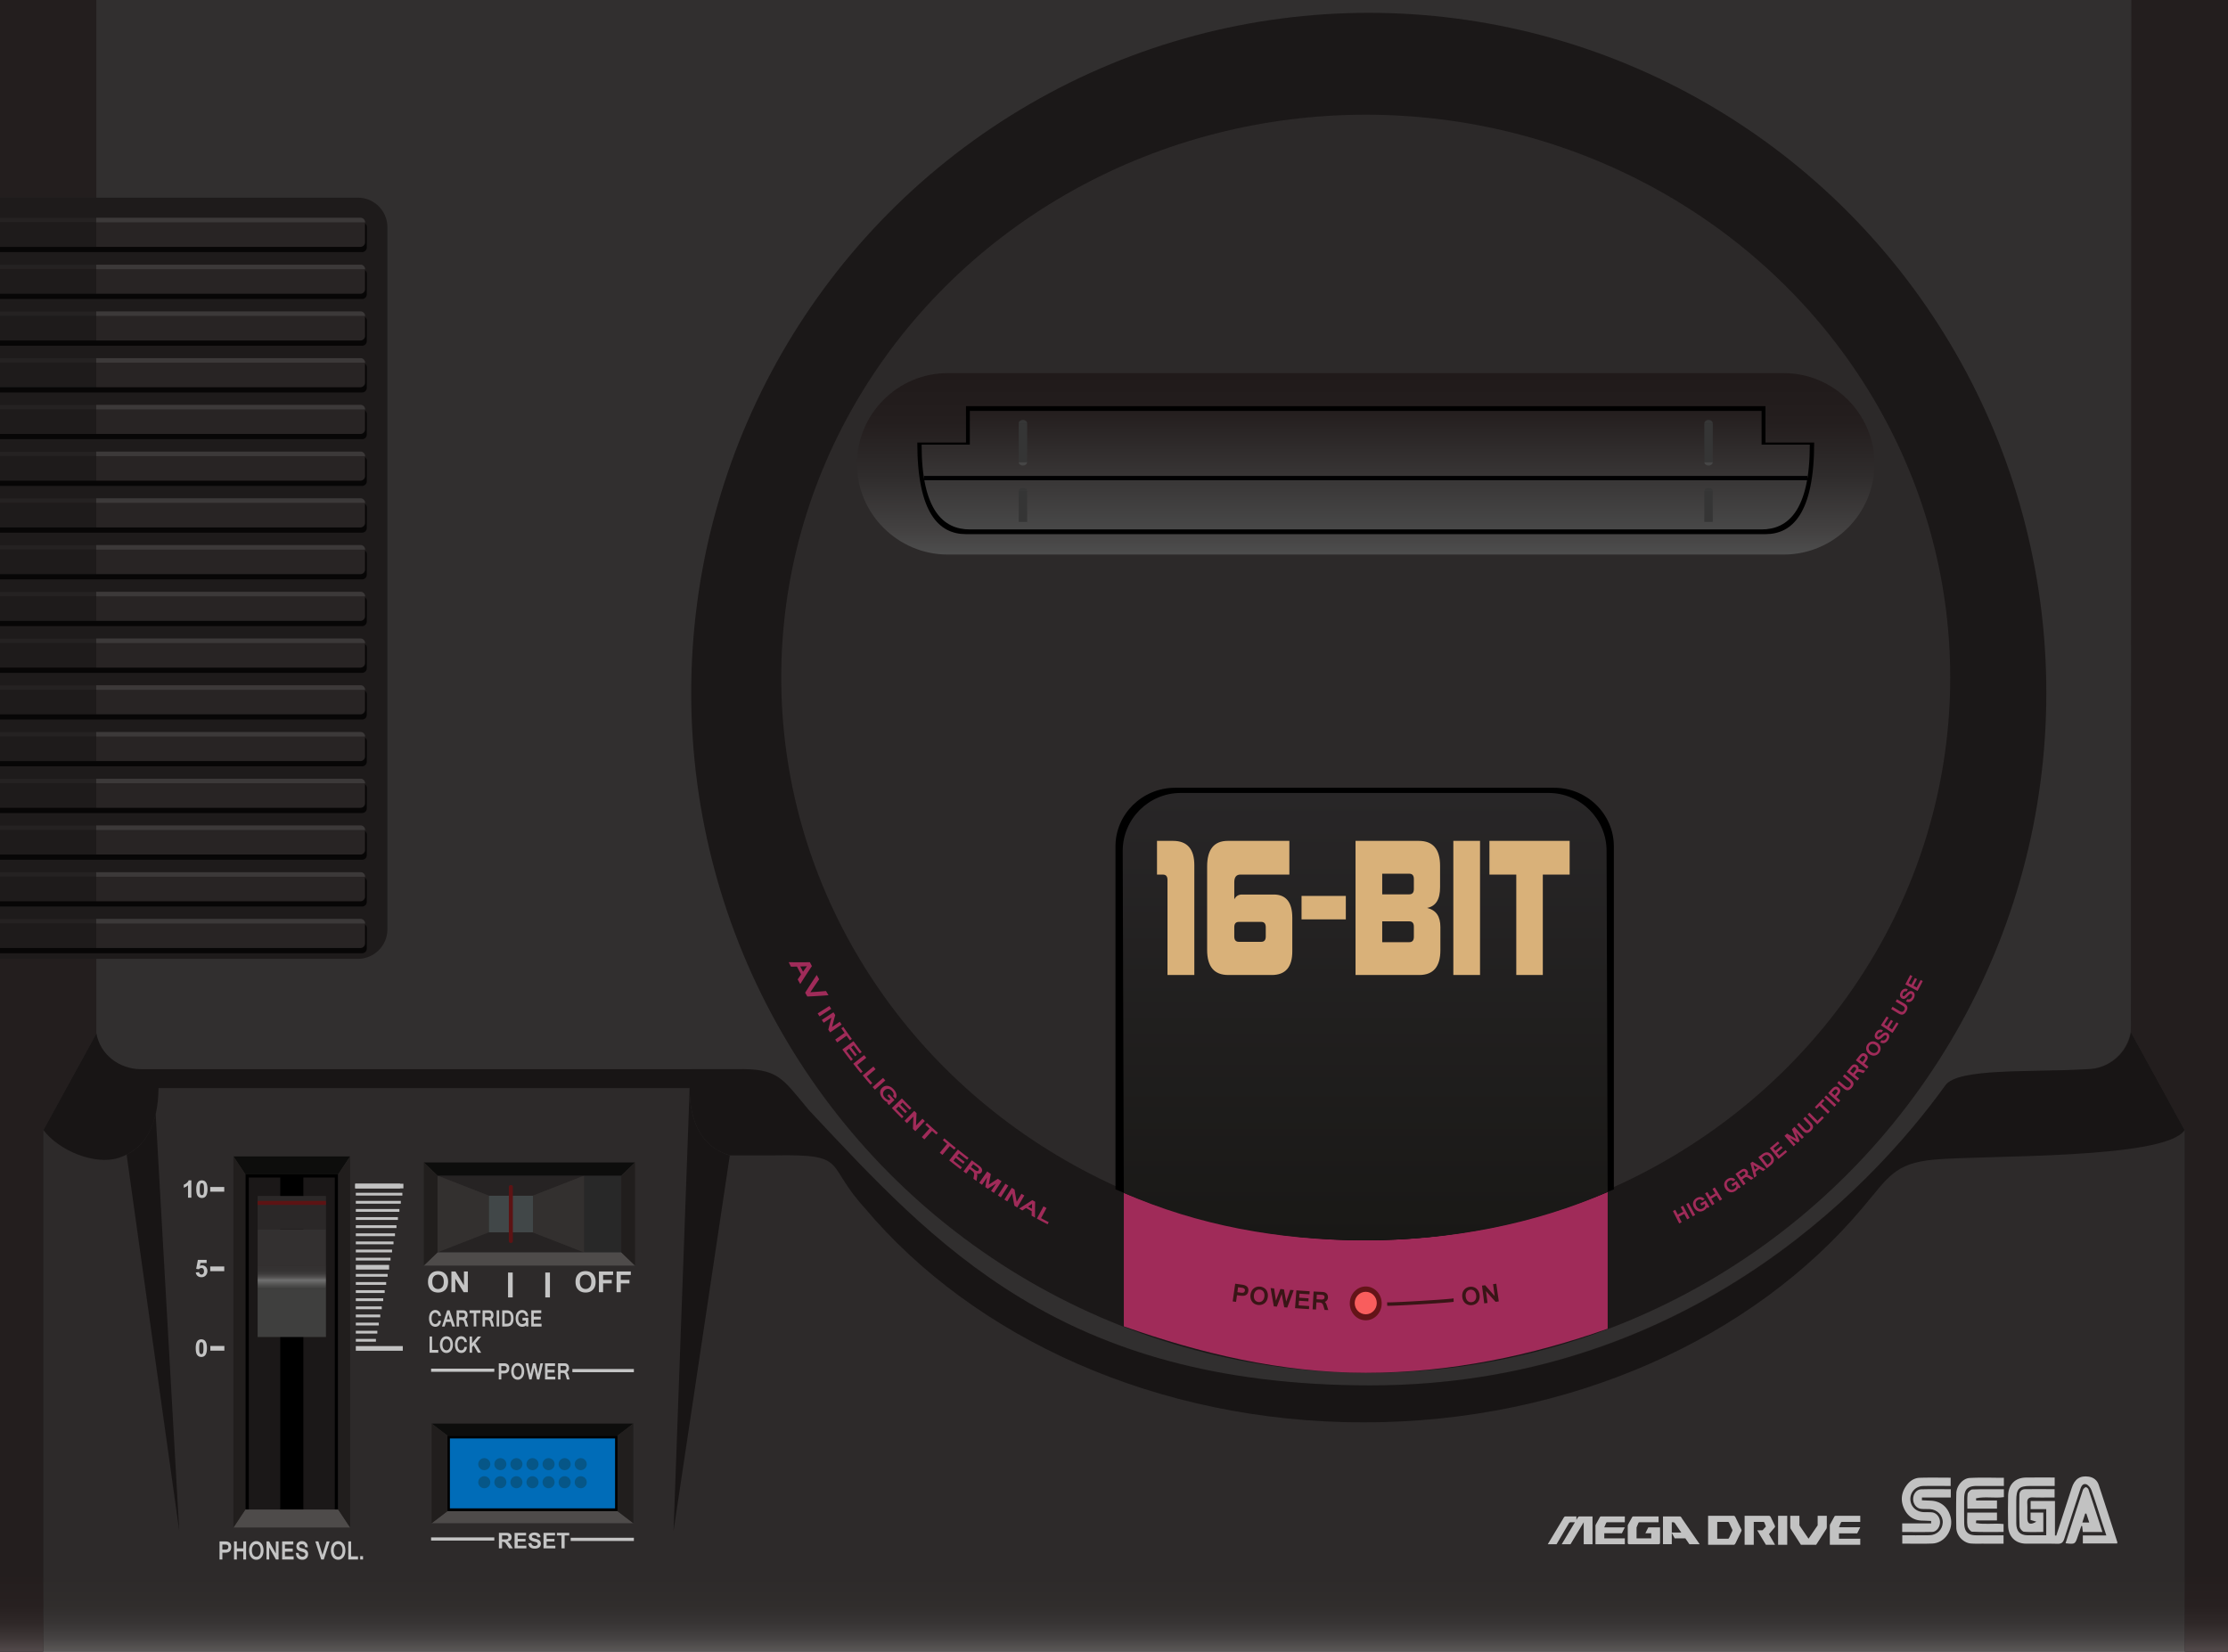 <?xml version="1.0" encoding="UTF-8"?>
<svg viewBox="0 0 462 342.56" xmlns="http://www.w3.org/2000/svg">
<path d="M148.089 342.56H462V0H0v342.56z" fill="#2d2a2a"/>
<path d="M20 0v214.329L9 234.371V342.56H0V0zM442 0l-.135 214.071 11.135 20.3V342.56h9V0z" fill="#231e1e"/>
<path d="M432.603 221.763c-11.592.698-26.661-.33-29.228 3.357-15.985 22.208-55.171 62.226-119.587 62.226s-90.619-29.405-116.635-57.083c-5.652-6.747-6.359-8.699-15.151-8.504l-.004-.013H27.133c-3.923 0-7.133-3.21-7.133-7.133V0h421.865v212.496c0 5.087-4.17 9.25-9.266 9.25" fill="#312f2f"/>
<ellipse cx="283.83" cy="143.69" rx="140.5" ry="141.03" fill="#1b1818"/>
<ellipse cx="283.2" cy="140.51" rx="121.2" ry="116.72" fill="#2c2929"/>
<linearGradient id="a" x1="-119" x2="-118" y1="664" y2="664" gradientTransform="scale(37.625 -37.625) rotate(90 277.79 393.73)" gradientUnits="userSpaceOnUse">
<stop stop-color="#4e4e4e" offset="0"/>
<stop stop-color="#434141" offset=".141"/>
<stop stop-color="#2f2c2c" offset=".442"/>
<stop stop-color="#241e1e" offset=".733"/>
<stop stop-color="#201a1a" offset="1"/>
</linearGradient>
<path d="m369.89 115.01h-173.38c-10.347 0-18.813-8.466-18.813-18.813s8.466-18.813 18.813-18.813h173.38c10.347 0 18.813 8.465 18.813 18.813-1e-3 10.348-8.467 18.813-18.813 18.813z" fill="url(#a)"/>
<path d="m282.87 110.78h83.221c5.577 0 10.099-4.32 10.099-18.99h-10.099v-7.56h0.334-166.45 0.333v7.56h-10.098c0 14.67 4.521 18.99 10.098 18.99h83.221"/>
<linearGradient id="b" x1="-119" x2="-118" y1="664" y2="664" gradientTransform="matrix(0 -24.583 -24.583 0 16606 -2815.6)" gradientUnits="userSpaceOnUse">
<stop stop-color="#484848" offset="0"/>
<stop stop-color="#241e1e" offset="1"/>
</linearGradient>
<path d="m282.87 109.8h82.415c5.523 0 10-4 10-17.583h-10v-7h0.33-164.84 0.33v7h-10c0 13.583 4.478 17.583 10 17.583h82.415" fill="url(#b)"/>
<path d="m191.61 98.702h183.18v0.892h-183.18z" fill="#010102"/>
<path d="M212.989 87.804h-1.75c0-.393.394-.715.875-.715s.875.322.875.715z" fill="#363636"/>
<path d="M212.989 95.833h-1.75c0 .393.394.714.875.714s.875-.32.875-.714z" fill="#464646"/>
<path d="m211.24 87.804h1.75v8.029h-1.75z" fill="#353535"/>
<path d="M212.989 101.769h-1.75c0-.316.394-.575.875-.575s.875.259.875.575z" fill="#363636"/>
<path d="M212.989 108.236h-1.75c0 .316.394.576.875.576s.875-.26.875-.576z" fill="#464646"/>
<path d="m211.24 101.77h1.75v6.467h-1.75z" fill="#353535"/>
<path d="M353.414 87.804h1.75c0-.393-.394-.715-.875-.715-.48 0-.875.322-.875.715z" fill="#363636"/>
<path d="M353.414 95.833h1.75c0 .393-.394.714-.875.714-.48.001-.875-.32-.875-.714z" fill="#464646"/>
<path d="m353.41 87.804h1.75v8.029h-1.75z" fill="#353535"/>
<path d="M353.414 101.769h1.75c0-.316-.394-.575-.875-.575-.48 0-.875.259-.875.575z" fill="#363636"/>
<path d="M353.414 108.236h1.75c0 .316-.394.576-.875.576-.48 0-.875-.26-.875-.576z" fill="#464646"/>
<path d="m353.41 101.77h1.75v6.467h-1.75z" fill="#353535"/>
<path d="M233.035 276.528v-29.736c15.287 6.704 32.275 10.438 50.169 10.438 17.892 0 34.878-3.734 50.165-10.437l-.001-.002v29.551l.001-.771c-15.67 5.537-32.561 9.141-50.167 9.141s-34.496-4.095-50.167-9.632" fill="#a02b59"/>
<ellipse cx="283.2" cy="270.32" rx="3.311" ry="3.511" fill="#631418"/>
<path d="m285.49 270.25c0 1.288-1.024 2.332-2.288 2.332-1.265 0-2.289-1.044-2.289-2.332 0-1.289 1.024-2.333 2.289-2.333 1.264 0 2.288 1.044 2.288 2.333z" fill="#f95d5d"/>
<path d="M256.133 266.237c.565.081.848.12 1.413.196.127.017.25.04.369.07.119.029.229.069.333.117.104.048.197.106.28.172a.896.896 0 0 1 .32.55c.023.118.024.251.005.399-.049.391-.206.669-.472.834-.265.165-.637.217-1.112.152l-.768-.104-.191 1.381-.7-.099.523-3.668zm.457 1.758l.777.106c.128.017.237.02.331.008a.567.567 0 0 0 .232-.073l.146-.15.069-.225a.482.482 0 0 0-.025-.261l-.137-.173-.22-.103a2.198 2.198 0 0 0-.273-.054l-.758-.104-.142 1.029zM261.32 266.844c.257.03.49.102.698.216.207.115.382.263.521.446s.242.396.307.64c.064.243.081.507.051.792-.029.281-.1.534-.213.758a1.687 1.687 0 0 1-1.053.889 1.881 1.881 0 0 1-.747.058c-.268-.031-.508-.105-.718-.224s-.387-.271-.526-.456a1.75 1.75 0 0 1-.298-.646 2.179 2.179 0 0 1-.036-.791c.035-.286.112-.54.23-.763s.266-.406.445-.553c.178-.146.383-.251.61-.315.229-.062.472-.08.729-.051zm-.369 3.187c.161.019.311.006.452-.038s.267-.116.375-.216c.108-.101.199-.228.27-.381s.117-.332.139-.533c.022-.204.016-.39-.021-.554a1.204 1.204 0 0 0-.181-.428.968.968 0 0 0-.313-.288 1.072 1.072 0 0 0-.417-.134 1.07 1.07 0 0 0-.443.037.96.96 0 0 0-.374.211c-.11.098-.202.225-.274.376-.073.151-.122.328-.146.529s-.019.387.017.552c.035.164.094.31.177.432a1.027 1.027 0 0 0 .739.435zM268.266 267.572a307.93 307.93 0 0 1-1.338 3.61l-.627-.053a293.812 293.812 0 0 1-.524-2.772 290.62 290.62 0 0 1-1.007 2.634l-.628-.061a334.486 334.486 0 0 1-.667-3.792l.727.074c.146 1.016.222 1.525.375 2.542.373-.966.559-1.449.926-2.417l.734.067c.187 1.016.282 1.525.476 2.541.334-.971.499-1.457.827-2.43l.726.057zM271.431 271.505a155.73 155.73 0 0 1-2.89-.195l.277-3.696c1.102.083 1.652.12 2.754.187l-.038.637c-.828-.051-1.242-.078-2.07-.137l-.06.835c.778.056 1.167.081 1.946.129l-.039.631c-.781-.048-1.172-.074-1.952-.13l-.068.961c.871.062 1.307.091 2.178.143l-.038.635zM275.438 271.706l-.761-.031c-.127-.409-.19-.614-.315-1.023l-.096-.197-.143-.158-.185-.109-.219-.047-.752-.038-.078 1.487c-.282-.016-.424-.022-.706-.039l.208-3.7c.666.037.998.055 1.664.086.1.004.194.011.283.019l.257.043.234.086.211.147.151.181.106.209.06.227.013.23a.995.995 0 0 1-.188.575 1.07 1.07 0 0 1-.474.353c.154.128.277.323.367.588.147.445.219.666.363 1.111zm-2.435-2.242c.371.02.557.028.929.047.125.006.233.003.324-.011l.223-.074.132-.148a.62.62 0 0 0 .05-.229c.007-.163-.04-.287-.14-.368-.1-.082-.257-.128-.471-.139-.398-.019-.598-.028-.996-.05l-.051.972zM304.8 266.877c.258-.029.501-.011.729.054.228.064.431.17.609.317.177.147.324.332.442.555a2.2 2.2 0 0 1 .228.76c.035.281.023.544-.036.787s-.16.458-.301.646a1.68 1.68 0 0 1-.525.457c-.211.119-.45.194-.716.224-.268.03-.519.012-.749-.056a1.7 1.7 0 0 1-.615-.326c-.178-.149-.323-.338-.436-.563s-.184-.479-.213-.762a2.188 2.188 0 0 1 .053-.796c.064-.243.167-.455.309-.638s.316-.331.524-.444a1.87 1.87 0 0 1 .697-.215zm.358 3.188a1.1 1.1 0 0 0 .432-.139.973.973 0 0 0 .316-.296c.084-.122.143-.266.178-.431a1.73 1.73 0 0 0 .015-.552 1.657 1.657 0 0 0-.145-.534 1.179 1.179 0 0 0-.272-.376c-.108-.098-.231-.168-.369-.21s-.282-.054-.436-.037a1.09 1.09 0 0 0-.425.136.966.966 0 0 0-.316.291 1.19 1.19 0 0 0-.183.429 1.645 1.645 0 0 0-.023.549c.021.201.068.381.14.533s.161.28.27.381c.109.1.233.173.372.217.139.044.287.057.446.039zM310.793 269.906l-.66.094a179.56 179.56 0 0 1-1.999-2.232l.32 2.458-.677.086-.466-3.676.652-.083c.784.899 1.181 1.348 1.98 2.239l-.341-2.459.668-.094.523 3.667zM301.41 269.271l.021.709c.004.066-3.076.305-6.88.53-3.804.227-6.891.355-6.895.289l-.021-.709c.004.067 3.091-.063 6.895-.288 3.804-.226 6.884-.464 6.88-.531z" fill="#391516"/>
<path d="m334.65 175.52v71.152c-15.745 6.78-33.24 10.558-51.669 10.558-18.431 0-35.929-3.778-51.675-10.56v-71.15c0-6.677 5.563-12.139 12.36-12.139h78.623c6.799-1e-3 12.361 5.462 12.361 12.139z"/>
<linearGradient id="c" x1="-119" x2="-118" y1="664" y2="664" gradientTransform="scale(92.773 -92.773) rotate(90 275.41 391.64)" gradientUnits="userSpaceOnUse">
<stop stop-color="#191816" offset="0"/>
<stop stop-color="#282627" offset="1"/>
</linearGradient>
<path d="m333.14 176.46 0.225 70.758c-15.286 6.703-32.497 10.015-50.389 10.015-17.894 0-34.657-3.125-49.944-9.83l-0.226-70.943c0-6.6 5.4-12 12-12h76.334c6.599 0 12 5.399 12 12z" fill="url(#c)"/>
<path d="M74.228 40.996H0V198.86h74.228c3.358 0 6.106-2.748 6.106-6.106V47.102c-.001-3.359-2.748-6.106-6.106-6.106z" fill="#1e1b1b"/>
<path d="M75.095 52.283H0v-6.176h75.095c.532 0 .963.432.963.963v4.25a.962.962 0 0 1-.963.963z" fill="#070606"/>
<path d="M74.735 51.2H19.952v-6h54.783c.532 0 .963.431.963.963v4.073a.962.962 0 0 1-.963.964z" fill="#282424"/>
<path d="M0 45.2h19.952v6H0z" fill="#1e1b1b"/>
<path d="M0 45.2h19.952v.875H0z" fill="#252222"/>
<path d="M75.699 46.107H19.952v-.94h54.807a.94.94 0 0 1 .94.94z" fill="#3c3939"/>
<path d="M75.095 62.008H0v-6.176h75.095c.532 0 .963.432.963.963v4.25a.963.963 0 0 1-.963.963z" fill="#070606"/>
<path d="M74.735 60.924H19.952v-6h54.783c.532 0 .963.431.963.963v4.073a.962.962 0 0 1-.963.964z" fill="#282424"/>
<path d="M0 54.924h19.952v6H0z" fill="#1e1b1b"/>
<path d="M0 54.924h19.952v.875H0z" fill="#252222"/>
<path d="M75.699 55.832H19.952v-.94h54.807a.94.94 0 0 1 .94.94z" fill="#3c3939"/>
<path d="M75.095 71.7H0v-6.176h75.095c.532 0 .963.431.963.963v4.249a.962.962 0 0 1-.963.964z" fill="#070606"/>
<path d="M74.735 70.616H19.952v-6h54.783c.532 0 .963.432.963.963v4.074a.962.962 0 0 1-.963.963z" fill="#282424"/>
<path d="M0 64.616h19.952v6H0z" fill="#1e1b1b"/>
<path d="M0 64.616h19.952v.875H0z" fill="#252222"/>
<path d="M75.699 65.524H19.952v-.94h54.807a.94.94 0 0 1 .94.94z" fill="#3c3939"/>
<path d="M75.095 81.392H0v-6.176h75.095c.532 0 .963.431.963.963v4.25a.963.963 0 0 1-.963.963z" fill="#070606"/>
<path d="M74.735 80.309H19.952v-6h54.783c.532 0 .963.431.963.963v4.074a.962.962 0 0 1-.963.963z" fill="#282424"/>
<path d="M0 74.309h19.952v6H0z" fill="#1e1b1b"/>
<path d="M0 74.309h19.952v.875H0z" fill="#252222"/>
<path d="M75.699 75.216H19.952v-.94h54.807a.94.94 0 0 1 .94.94z" fill="#3c3939"/>
<path d="M75.095 91.084H0v-6.176h75.095c.532 0 .963.431.963.963v4.25a.962.962 0 0 1-.963.963z" fill="#070606"/>
<path d="M74.735 90H19.952v-6h54.783c.532 0 .963.431.963.963v4.073a.962.962 0 0 1-.963.964z" fill="#282424"/>
<path d="M0 84h19.952v6H0z" fill="#1e1b1b"/>
<path d="M0 84h19.952v.875H0z" fill="#252222"/>
<path d="M75.699 84.908H19.952v-.94h54.807a.94.94 0 0 1 .94.94z" fill="#3c3939"/>
<path d="M75.095 100.776H0V94.6h75.095c.532 0 .963.431.963.963v4.249a.962.962 0 0 1-.963.964z" fill="#070606"/>
<path d="M74.735 99.693H19.952v-6h54.783c.532 0 .963.431.963.963v4.074a.962.962 0 0 1-.963.963z" fill="#282424"/>
<path d="M0 93.693h19.952v6H0z" fill="#1e1b1b"/>
<path d="M0 93.693h19.952v.875H0z" fill="#252222"/>
<path d="M75.699 94.6H19.952v-.94h54.807a.94.94 0 0 1 .94.94z" fill="#3c3939"/>
<path d="M75.095 110.468H0v-6.176h75.095c.532 0 .963.431.963.963v4.25a.962.962 0 0 1-.963.963z" fill="#070606"/>
<path d="M74.735 109.385H19.952v-6h54.783c.532 0 .963.431.963.963v4.073a.962.962 0 0 1-.963.964z" fill="#282424"/>
<path d="M0 103.385h19.952v6H0z" fill="#1e1b1b"/>
<path d="M0 103.385h19.952v.875H0z" fill="#252222"/>
<path d="M75.699 104.292H19.952v-.94h54.807a.94.94 0 0 1 .94.94z" fill="#3c3939"/>
<path d="M75.095 120.16H0v-6.176h75.095c.532 0 .963.431.963.963v4.249a.962.962 0 0 1-.963.964z" fill="#070606"/>
<path d="M74.735 119.077H19.952v-6h54.783c.532 0 .963.432.963.963v4.074a.962.962 0 0 1-.963.963z" fill="#282424"/>
<path d="M0 113.077h19.952v6H0z" fill="#1e1b1b"/>
<path d="M0 113.077h19.952v.875H0z" fill="#252222"/>
<path d="M75.699 113.984H19.952v-.94h54.807a.94.94 0 0 1 .94.94z" fill="#3c3939"/>
<path d="M75.095 129.852H0v-6.176h75.095c.532 0 .963.432.963.963v4.25a.962.962 0 0 1-.963.963z" fill="#070606"/>
<path d="M74.735 128.769H19.952v-6h54.783c.532 0 .963.431.963.963v4.073a.962.962 0 0 1-.963.964z" fill="#282424"/>
<path d="M0 122.769h19.952v6H0z" fill="#1e1b1b"/>
<path d="M0 122.769h19.952v.875H0z" fill="#252222"/>
<path d="M75.699 123.676H19.952v-.94h54.807a.94.94 0 0 1 .94.94z" fill="#3c3939"/>
<path d="M75.095 139.544H0v-6.176h75.095c.532 0 .963.431.963.963v4.249a.962.962 0 0 1-.963.964z" fill="#070606"/>
<path d="M74.735 138.461H19.952v-6h54.783c.532 0 .963.431.963.963v4.073a.962.962 0 0 1-.963.964z" fill="#282424"/>
<path d="M0 132.461h19.952v6H0z" fill="#1e1b1b"/>
<path d="M0 132.461h19.952v.875H0z" fill="#252222"/>
<path d="M75.699 133.369H19.952v-.94h54.807a.94.94 0 0 1 .94.94z" fill="#3c3939"/>
<path d="M75.095 149.236H0v-6.176h75.095c.532 0 .963.431.963.963v4.25a.962.962 0 0 1-.963.963z" fill="#070606"/>
<path d="M74.735 148.153H19.952v-6h54.783c.532 0 .963.431.963.963v4.074a.962.962 0 0 1-.963.963z" fill="#282424"/>
<path d="M0 142.153h19.952v6H0z" fill="#1e1b1b"/>
<path d="M0 142.153h19.952v.875H0z" fill="#252222"/>
<path d="M75.699 143.061H19.952v-.94h54.807a.94.94 0 0 1 .94.94z" fill="#3c3939"/>
<path d="M75.095 158.929H0v-6.176h75.095c.532 0 .963.431.963.963v4.25a.963.963 0 0 1-.963.963z" fill="#070606"/>
<path d="M74.735 157.845H19.952v-6h54.783c.532 0 .963.431.963.963v4.073a.962.962 0 0 1-.963.964z" fill="#282424"/>
<path d="M0 151.845h19.952v6H0z" fill="#1e1b1b"/>
<path d="M0 151.845h19.952v.875H0z" fill="#252222"/>
<path d="M75.699 152.753H19.952v-.94h54.807c.519 0 .94.42.94.94z" fill="#3c3939"/>
<path d="M75.095 168.621H0v-6.176h75.095c.532 0 .963.431.963.963v4.249a.963.963 0 0 1-.963.964z" fill="#070606"/>
<path d="M74.735 167.537H19.952v-6h54.783c.532 0 .963.432.963.963v4.074a.962.962 0 0 1-.963.963z" fill="#282424"/>
<path d="M0 161.537h19.952v6H0z" fill="#1e1b1b"/>
<path d="M0 161.537h19.952v.875H0z" fill="#252222"/>
<path d="M75.699 162.445H19.952v-.94h54.807a.94.94 0 0 1 .94.94z" fill="#3c3939"/>
<path d="M75.095 178.313H0v-6.176h75.095c.532 0 .963.432.963.963v4.25a.963.963 0 0 1-.963.963z" fill="#070606"/>
<path d="M74.735 177.229H19.952v-6h54.783c.532 0 .963.431.963.963v4.073a.962.962 0 0 1-.963.964z" fill="#282424"/>
<path d="M0 171.229h19.952v6H0z" fill="#1e1b1b"/>
<path d="M0 171.229h19.952v.875H0z" fill="#252222"/>
<path d="M75.699 172.137H19.952v-.94h54.807a.94.94 0 0 1 .94.94z" fill="#3c3939"/>
<path d="M75.095 188.005H0v-6.176h75.095c.532 0 .963.431.963.963v4.249a.962.962 0 0 1-.963.964z" fill="#070606"/>
<path d="M74.735 186.921H19.952v-6h54.783c.532 0 .963.432.963.963v4.074a.962.962 0 0 1-.963.963z" fill="#282424"/>
<path d="M0 180.921h19.952v6H0z" fill="#1e1b1b"/>
<path d="M0 180.921h19.952v.875H0z" fill="#252222"/>
<path d="M75.699 181.829H19.952v-.94h54.807a.94.94 0 0 1 .94.94z" fill="#3c3939"/>
<path d="M75.095 197.697H0v-6.176h75.095c.532 0 .963.432.963.963v4.25a.962.962 0 0 1-.963.963z" fill="#070606"/>
<path d="M74.735 196.614H19.952v-6h54.783c.532 0 .963.431.963.963v4.074a.962.962 0 0 1-.963.963z" fill="#282424"/>
<path d="M0 190.614h19.952v6H0z" fill="#1e1b1b"/>
<path d="M0 190.614h19.952v.875H0z" fill="#252222"/>
<path d="M75.699 191.521H19.952v-.94h54.807a.94.94 0 0 1 .94.94z" fill="#3c3939"/>
<path d="m143.33 221.74h9.291c8.778-0.195 9.483 1.757 15.125 8.504 25.972 27.678 52.131 57.083 116.44 57.083s103.23-40 119.19-62.208c2.563-3.687 17.802-2.677 29.375-3.375 4.551 0 8.361-3.331 9.115-7.675l11.135 20.3c-3.917 6.125-41.565 5.181-51.875 6.125-8.34 0.764-9.563 3.688-14.96 10.061-22.563 26.833-60.465 44.439-103.42 44.439-42.951 0-80.852-17.606-103.42-44.439-8.459-9.269-3.209-11.186-18.71-10.936h-9.291c-5.745-1.71-8.25-6.687-8.333-13.757v-0.202h-110.12c-0.083 7.452-2.588 12.698-8.333 14.5-4.847 1.521-12.255-1.452-15.542-5.792l11-20.042c0.751 4.346 4.698 7.417 9.25 7.417h114.08" fill="#181515"/>
<linearGradient id="d" x1="-119" x2="-118" y1="664" y2="664" gradientTransform="scale(15.394 -15.394) rotate(90 283.77 380.52)" gradientUnits="userSpaceOnUse">
<stop stop-color="#544b4c" offset="0"/>
<stop stop-color="#514849" offset=".019"/>
<stop stop-color="#3d3636" offset=".188"/>
<stop stop-color="#2f2828" offset=".379"/>
<stop stop-color="#272020" offset=".612"/>
<stop stop-color="#241e1e" offset="1"/>
</linearGradient>
<path d="m0 327.17h9v15.395h-9z" fill="url(#d)"/>
<linearGradient id="e" x1="-119" x2="-118" y1="664" y2="664" gradientTransform="matrix(0 -15.394 -15.394 0 10679 -1489.4)" gradientUnits="userSpaceOnUse">
<stop stop-color="#544b4c" offset="0"/>
<stop stop-color="#514849" offset=".019"/>
<stop stop-color="#3d3636" offset=".188"/>
<stop stop-color="#2f2828" offset=".379"/>
<stop stop-color="#272020" offset=".612"/>
<stop stop-color="#241e1e" offset="1"/>
</linearGradient>
<path d="m453 327.17h9v15.395h-9z" fill="url(#e)"/>
<linearGradient id="f" x1="-119" x2="-118" y1="664" y2="664" gradientTransform="matrix(0 -15.394 -15.394 0 10453 -1489.4)" gradientUnits="userSpaceOnUse">
<stop stop-color="#5b5857" offset="0"/>
<stop stop-color="#5a5756" offset=".005"/>
<stop stop-color="#464343" offset=".177"/>
<stop stop-color="#383535" offset=".371"/>
<stop stop-color="#302d2c" offset=".607"/>
<stop stop-color="#2d2a2a" offset="1"/>
</linearGradient>
<path d="M9 327.166h444v15.395H9z" fill="url(#f)"/>
<path d="m50.875 243.55h19.26v69.527h-19.26z"/>
<path d="m51.588 244.22h6.521v68.855h-6.521zm11.313 0h6.521v68.855h-6.521z" fill="#1b1818"/>
<path d="m53.422 248.04h14.167v6.875h-14.167z" fill="#2b2828"/>
<path d="M53.422 267.23h14.167v10.063H53.422z" fill="#3f3f3e"/>
<path d="m53.422 254.92h14.167v7.5h-14.167z" fill="#333030"/>
<path d="M53.422 249.063h14.167v.833H53.422z" fill="#5d1314"/>
<path d="m70.135 243.55h-19.26l-2.469-3.72h24.198z" fill="#0d0d0c"/>
<path d="m70.135 313.08h-19.26l-2.469 3.719h24.198z" fill="#4e4b4a"/>
<path d="m50.875 313.08-2.469 3.719v-76.966l2.469 3.72zm19.26 0 2.469 3.719v-76.966l-2.469 3.72z" fill="#211e1d"/>
<path d="m101.35 247.97h9.167v7.625h-9.167z" fill="#414748"/>
<path d="m110.51 247.97h-9.167l-10.625-4.146h30.417z" fill="#262323"/>
<path d="m101.35 255.6-10.625 4.145v-15.916l10.625 4.146z" fill="#33302f"/>
<path d="m110.51 255.6h-9.167l-10.625 4.145h30.417z" fill="#262323"/>
<path d="M105.968 257.782h-.075a.38.38 0 0 1-.379-.379v-11.242c0-.209.169-.379.379-.379h.075c.209 0 .379.169.379.379v11.242a.379.379 0 0 1-.379.379z" fill="#5d1314"/>
<path d="m110.51 255.6 10.625 4.145v-15.916l-10.625 4.146z" fill="#33302f"/>
<path d="m121.14 243.82h7.694v15.917h-7.694z" fill="#282828"/>
<path d="m128.83 243.82h-38.111l-2.847-2.731h43.806z" fill="#0d0d0c"/>
<path d="m128.83 259.74h-38.111l-2.847 2.732h43.806z" fill="#4e4b4a"/>
<path d="m87.875 262.47 2.847-2.732v-15.916l-2.847-2.731zm43.806 0-2.848-2.732v-15.916l2.848-2.731z" fill="#211e1d"/>
<path d="M88.753 265.874c0-.438.065-.805.196-1.102.098-.219.231-.415.4-.589s.354-.303.555-.387c.268-.113.576-.17.926-.17.633 0 1.139.196 1.519.589s.57.938.57 1.638c0 .693-.188 1.236-.565 1.628s-.881.587-1.512.587c-.639 0-1.146-.195-1.523-.585-.377-.388-.566-.925-.566-1.609zm.894-.029c0 .486.112.855.337 1.105.225.252.51.377.855.377s.629-.125.851-.373c.222-.25.333-.623.333-1.121 0-.492-.108-.859-.324-1.102s-.502-.363-.86-.363-.646.123-.864.367c-.219.246-.328.616-.328 1.11zM93.605 267.995V263.7h.844l1.758 2.868V263.7h.805v4.295h-.87l-1.731-2.801v2.801zM119.344 265.874c0-.438.065-.805.196-1.102.098-.219.231-.415.4-.589s.354-.303.555-.387c.268-.113.576-.17.926-.17.633 0 1.139.196 1.519.589s.57.938.57 1.638c0 .693-.188 1.236-.565 1.628s-.881.586-1.512.586c-.639 0-1.146-.194-1.523-.584-.377-.388-.566-.925-.566-1.609zm.894-.029c0 .486.112.855.337 1.105.225.252.51.377.855.377s.629-.125.851-.373c.222-.25.333-.623.333-1.121 0-.492-.108-.859-.324-1.102s-.502-.363-.86-.363-.646.123-.864.367c-.219.246-.328.616-.328 1.11zM124.193 267.995V263.7h2.944v.727h-2.077v1.016h1.793v.727h-1.793v1.825zM127.858 267.995V263.7h2.944v.727h-2.077v1.016h1.793v.727h-1.793v1.825zM43.594 246.183H46.5v.965h-2.906zM43.594 262.667H46.5v.965h-2.906zM43.617 279.149h2.906v.965h-2.906zM39.676 248.396h-.686v-2.586c-.25.234-.546.408-.886.521v-.622c.179-.059.374-.17.583-.334.21-.163.354-.354.432-.572h.557v3.593zM41.861 244.803c.347 0 .618.124.813.371.233.293.349.779.349 1.457s-.117 1.164-.352 1.461c-.194.244-.464.365-.811.365-.348 0-.629-.134-.842-.401s-.32-.745-.32-1.432c0-.674.117-1.159.352-1.455.194-.244.464-.366.811-.366zm0 .568l-.222.08c-.065.053-.116.147-.151.284-.047.178-.071.476-.071.896s.021.709.063.866c.042.157.096.262.16.313l.221.078.222-.079c.065-.053.116-.147.151-.284.047-.176.071-.475.071-.895s-.021-.708-.063-.865-.096-.262-.16-.314l-.221-.08zM40.597 263.904l.684-.071c.02.154.077.277.173.367a.468.468 0 0 0 .696-.039c.099-.116.149-.292.149-.526 0-.219-.049-.384-.147-.494a.496.496 0 0 0-.385-.164c-.197 0-.374.087-.53.261l-.557-.081.352-1.862h1.814v.642h-1.294l-.107.608c.153-.076.309-.114.469-.114.304 0 .563.11.774.332.211.221.317.508.317.861 0 .295-.085.558-.256.789-.233.315-.556.473-.969.473-.331 0-.6-.088-.808-.266s-.334-.417-.375-.716zM41.747 277.772c.347 0 .618.124.813.371.233.293.349.779.349 1.457s-.117 1.164-.352 1.461c-.194.244-.464.365-.811.365-.348 0-.629-.134-.842-.401s-.32-.745-.32-1.432c0-.674.117-1.159.352-1.455.194-.244.464-.366.811-.366zm0 .568l-.222.08c-.065.053-.116.147-.151.284-.047.178-.071.476-.071.896s.021.709.063.866.096.262.16.313l.221.078.222-.079c.065-.053.116-.147.151-.284.047-.176.071-.475.071-.895s-.021-.708-.063-.865-.096-.262-.16-.314l-.221-.08z" fill="#c4c4c4"/>
<path d="m92.778 297.75h35.278v15.66h-35.278z"/>
<path d="m93.292 298.33h34.25v14.5h-34.25z" fill="#006cb8"/>
<path d="m100.42 304.91c-0.688 0-1.25-0.563-1.25-1.25s0.563-1.25 1.25-1.25 1.25 0.563 1.25 1.25-0.563 1.25-1.25 1.25zm20 0c-0.688 0-1.25-0.563-1.25-1.25s0.563-1.25 1.25-1.25 1.25 0.563 1.25 1.25-0.563 1.25-1.25 1.25zm0 3.75c-0.688 0-1.25-0.563-1.25-1.25s0.563-1.25 1.25-1.25 1.25 0.563 1.25 1.25-0.563 1.25-1.25 1.25zm-20 0c-0.688 0-1.25-0.563-1.25-1.25s0.563-1.25 1.25-1.25 1.25 0.563 1.25 1.25-0.563 1.25-1.25 1.25zm3.333 0c-0.688 0-1.25-0.563-1.25-1.25s0.562-1.25 1.25-1.25c0.687 0 1.25 0.563 1.25 1.25s-0.563 1.25-1.25 1.25zm3.333 0c-0.688 0-1.25-0.563-1.25-1.25s0.563-1.25 1.25-1.25 1.25 0.563 1.25 1.25-0.562 1.25-1.25 1.25zm3.334 0c-0.688 0-1.25-0.563-1.25-1.25s0.563-1.25 1.25-1.25 1.25 0.563 1.25 1.25-0.563 1.25-1.25 1.25zm3.333 0c-0.688 0-1.25-0.563-1.25-1.25s0.562-1.25 1.25-1.25c0.687 0 1.25 0.563 1.25 1.25s-0.563 1.25-1.25 1.25zm3.333 0c-0.688 0-1.25-0.563-1.25-1.25s0.563-1.25 1.25-1.25 1.25 0.563 1.25 1.25-0.562 1.25-1.25 1.25zm-13.333-3.75c-0.688 0-1.25-0.563-1.25-1.25s0.562-1.25 1.25-1.25c0.687 0 1.25 0.563 1.25 1.25s-0.563 1.25-1.25 1.25zm3.333 0c-0.688 0-1.25-0.563-1.25-1.25s0.563-1.25 1.25-1.25 1.25 0.563 1.25 1.25-0.562 1.25-1.25 1.25zm3.334 0c-0.688 0-1.25-0.563-1.25-1.25s0.563-1.25 1.25-1.25 1.25 0.563 1.25 1.25-0.563 1.25-1.25 1.25zm3.333 0c-0.688 0-1.25-0.563-1.25-1.25s0.562-1.25 1.25-1.25c0.687 0 1.25 0.563 1.25 1.25s-0.563 1.25-1.25 1.25zm3.333 0c-0.688 0-1.25-0.563-1.25-1.25s0.563-1.25 1.25-1.25 1.25 0.563 1.25 1.25-0.562 1.25-1.25 1.25z" fill="#065687"/>
<path d="m128.06 297.75h-35.278l-3.278-2.5h41.833z" fill="#0d0d0c"/>
<path d="M131.333 315.906H89.5l3.278-2.5h35.278z" fill="#4e4b4a"/>
<path d="m92.778 313.41-3.278 2.5v-20.66l3.278 2.5zm38.555 2.5-3.277-2.5v-15.66l3.277-2.5z" fill="#211e1d"/>
<path d="M103.455 321.121V317.9h1.369c.344 0 .595.028.75.086a.748.748 0 0 1 .375.309.926.926 0 0 1 .141.508.861.861 0 0 1-.213.599c-.142.158-.354.257-.637.298a1.5 1.5 0 0 1 .348.271c.092.099.215.272.37.522l.394.629h-.778l-.47-.701a4.644 4.644 0 0 0-.343-.474l-.195-.134a1.082 1.082 0 0 0-.328-.036h-.132v1.345h-.651zm.65-1.86h.481c.313 0 .507-.013.585-.039l.182-.137a.415.415 0 0 0 .066-.241.388.388 0 0 0-.087-.263.405.405 0 0 0-.245-.126 5.198 5.198 0 0 0-.475-.011h-.507v.817zM106.702 321.121V317.9h2.389v.545h-1.738v.714h1.617v.542h-1.617v.877h1.799v.543zM109.539 320.073l.633-.062c.038.212.115.368.232.468.116.1.273.149.471.149.209 0 .367-.044.474-.133a.396.396 0 0 0 .159-.311l-.067-.195a.539.539 0 0 0-.234-.139 7.894 7.894 0 0 0-.521-.141c-.349-.087-.593-.193-.734-.319a.837.837 0 0 1-.296-.647.83.83 0 0 1 .139-.461.867.867 0 0 1 .402-.326c.175-.074.386-.112.634-.112.404 0 .708.089.913.267a.937.937 0 0 1 .322.709l-.65.029c-.028-.166-.087-.285-.179-.357-.091-.072-.229-.109-.412-.109-.189 0-.337.039-.444.117l-.103.199.097.196c.082.068.281.141.598.215.316.075.55.152.702.232a.9.9 0 0 1 .356.327c.085.139.128.31.128.513a.948.948 0 0 1-.589.878 1.83 1.83 0 0 1-.701.117c-.408 0-.72-.094-.938-.282-.22-.187-.35-.462-.392-.822zM112.705 321.121V317.9h2.389v.545h-1.739v.714h1.618v.542h-1.618v.877h1.8v.543zM116.432 321.121v-2.676h-.956v-.545h2.559v.545h-.953v2.676zM89.391 318.853H102.5v.658H89.391zM118.333 318.932h13.109v.658h-13.109zM89.391 283.853H102.5v.658H89.391zM118.687 283.932h12.755v.658h-12.755zM103.428 282.739h1.072a2 2 0 0 1 .281.019c.091.013.178.034.26.065l.225.122.176.188a.952.952 0 0 1 .115.27c.028.103.042.223.042.358 0 .356-.09.625-.27.804-.18.18-.448.269-.804.269h-.575v1.264h-.521v-3.359zm.522 1.519h.584a.865.865 0 0 0 .245-.031l.165-.095.093-.152.03-.21a.524.524 0 0 0-.044-.232l-.119-.139-.173-.066-.207-.017h-.573v.942zM107.351 282.686c.195 0 .375.041.54.124.165.082.306.199.425.351.119.15.212.333.279.546s.1.449.1.709a2.4 2.4 0 0 1-.098.704 1.696 1.696 0 0 1-.277.547c-.119.153-.261.271-.426.356s-.346.127-.543.127-.379-.042-.543-.126-.307-.202-.426-.354a1.691 1.691 0 0 1-.277-.548 2.41 2.41 0 0 1-.099-.707c0-.261.034-.498.101-.711s.16-.396.28-.547c.12-.15.262-.268.426-.35.165-.08.344-.121.538-.121zm-.002 2.906c.119 0 .229-.026.329-.08s.186-.132.258-.232a1.16 1.16 0 0 0 .167-.369c.04-.146.06-.311.06-.495a1.86 1.86 0 0 0-.061-.496c-.041-.146-.097-.268-.168-.367s-.157-.176-.256-.229a.681.681 0 0 0-.322-.078.687.687 0 0 0-.327.079.767.767 0 0 0-.26.23c-.073.101-.13.223-.17.368s-.061.31-.061.492c0 .185.02.35.061.495.041.145.097.268.169.369a.75.75 0 0 0 .256.232.656.656 0 0 0 .325.081zM112.602 282.739l-.778 3.358h-.464l-.569-2.46-.564 2.46h-.466l-.776-3.358h.549l.463 2.259.519-2.259h.555l.517 2.257.465-2.257zM115.155 286.097h-2.137v-3.358h2.077v.577h-1.555v.759h1.455v.573h-1.455v.872h1.615zM118.118 286.097h-.562l-.267-.914-.077-.175-.112-.137-.141-.091-.164-.033h-.56v1.35h-.521v-3.358h1.253l.213.006.195.028.179.068.163.125.12.158.085.186.052.202.018.209c0 .205-.042.381-.124.527a.847.847 0 0 1-.341.338c.119.108.216.281.291.518l.3.993zm-1.883-1.927h.694c.093 0 .174-.008.241-.023l.164-.076.093-.14.029-.21c0-.149-.039-.259-.116-.329-.078-.069-.197-.104-.357-.104h-.748v.882zM105.351 263.917h.965v5.168h-.965zM113.071 263.917h.965v5.168h-.965zM90.905 272.911a.816.816 0 0 0-.06-.271l-.134-.205-.194-.131-.239-.045c-.12 0-.229.025-.324.076s-.178.126-.246.226-.12.222-.156.368a2.051 2.051 0 0 0-.055.502c0 .189.019.356.056.503.037.146.088.269.155.368.067.1.148.175.244.228a.644.644 0 0 0 .319.078l.246-.045.194-.135.133-.219a1.09 1.09 0 0 0 .063-.3h.532c-.015.2-.054.378-.117.534a1.239 1.239 0 0 1-.249.394 1.058 1.058 0 0 1-.356.244 1.12 1.12 0 0 1-.44.084c-.201 0-.383-.041-.544-.122a1.189 1.189 0 0 1-.413-.349 1.656 1.656 0 0 1-.262-.547 2.57 2.57 0 0 1-.092-.717c0-.264.031-.503.093-.717s.15-.396.265-.547c.114-.151.252-.269.414-.35a1.18 1.18 0 0 1 .969-.036c.134.059.252.141.356.247s.189.234.256.384c.067.149.108.316.123.499h-.537zM94.363 275.112h-.582l-.306-.96h-.978l-.291.96h-.553l1.074-3.358h.498l1.138 3.358zm-1.05-1.493l-.339-1.064-.32 1.064h.659zM97.088 275.112h-.562l-.267-.914-.077-.175-.112-.137-.141-.091-.164-.033h-.56v1.35h-.521v-3.358h1.253l.213.006.195.028.179.068.163.125.12.158.085.186.052.202.018.209c0 .205-.042.381-.124.527a.847.847 0 0 1-.341.338c.119.108.216.281.291.518l.3.993zm-1.882-1.927h.694c.093 0 .174-.008.241-.023l.164-.076.093-.14.029-.21c0-.149-.039-.259-.116-.329-.078-.069-.197-.104-.357-.104h-.748v.882zM99.627 272.331h-.869v2.781h-.523v-2.781h-.866v-.578h2.258zM102.465 275.112h-.562l-.267-.914-.077-.175-.112-.137-.141-.091-.164-.033h-.56v1.35h-.521v-3.358h1.253l.213.006.195.028.179.068.163.125.12.158.085.186.052.202.018.209c0 .205-.042.381-.124.527a.847.847 0 0 1-.341.338c.119.108.216.281.291.518l.3.993zm-1.883-1.927h.694c.093 0 .174-.008.241-.023l.164-.076.093-.14.029-.21c0-.149-.039-.259-.116-.329-.078-.069-.197-.104-.357-.104h-.748v.882zM102.986 271.753h.52v3.358h-.52zM106.485 273.415c0 1.132-.476 1.697-1.428 1.697h-.921v-3.358h.921c.952-.001 1.428.553 1.428 1.661zm-.533 0c0-.169-.014-.321-.042-.455-.027-.135-.076-.248-.145-.341s-.161-.164-.276-.214a1.122 1.122 0 0 0-.437-.074h-.396v2.204h.396c.174 0 .319-.025.435-.076a.666.666 0 0 0 .276-.221.93.93 0 0 0 .146-.352c.029-.138.043-.296.043-.471zM108.279 275.165a1.217 1.217 0 0 1-.983-.477 1.65 1.65 0 0 1-.276-.546 2.403 2.403 0 0 1-.099-.712c0-.266.033-.505.099-.718.065-.213.158-.395.276-.544.118-.149.26-.266.425-.347s.347-.121.546-.121c.167 0 .323.028.468.086a1.183 1.183 0 0 1 .649.626c.068.149.109.315.123.5h-.536a.817.817 0 0 0-.063-.275l-.143-.204-.215-.129a.834.834 0 0 0-.277-.044c-.122 0-.232.025-.333.077s-.186.127-.258.227-.128.223-.167.367a1.89 1.89 0 0 0-.06.499c0 .185.02.35.06.495.04.145.096.268.167.369a.706.706 0 0 0 .592.312.99.99 0 0 0 .447-.092.79.79 0 0 0 .313-.286v-.352h-.693v-.576h1.208v1.812h-.401l-.066-.241a.927.927 0 0 1-.346.22 1.311 1.311 0 0 1-.457.074zM112.299 275.112h-2.137v-3.359h2.077v.578h-1.555v.758h1.455v.574h-1.455v.872h1.615zM90.881 280.549h-1.803v-3.358h.521v2.781h1.282zM92.571 277.138c.195 0 .375.041.54.124.165.082.306.199.425.351.119.15.212.333.279.546s.1.449.1.709a2.4 2.4 0 0 1-.098.704 1.696 1.696 0 0 1-.277.547c-.119.153-.261.271-.426.356s-.346.127-.543.127-.379-.042-.543-.126-.307-.202-.426-.354a1.691 1.691 0 0 1-.277-.548 2.41 2.41 0 0 1-.099-.707c0-.261.034-.498.101-.711s.16-.396.28-.547c.12-.15.262-.268.426-.35a1.21 1.21 0 0 1 .538-.121zm-.002 2.906c.119 0 .229-.026.329-.08s.186-.132.258-.232a1.16 1.16 0 0 0 .167-.369c.04-.146.06-.311.06-.495a1.86 1.86 0 0 0-.061-.496c-.041-.146-.097-.268-.168-.367s-.157-.176-.256-.229a.681.681 0 0 0-.322-.078.687.687 0 0 0-.327.079.767.767 0 0 0-.26.23c-.073.101-.13.223-.17.368s-.061.31-.061.492c0 .185.02.35.061.495.041.145.097.268.169.369a.75.75 0 0 0 .256.232.656.656 0 0 0 .325.081zM96.287 278.348a.816.816 0 0 0-.06-.271l-.134-.205-.194-.131-.239-.045c-.12 0-.229.025-.324.076s-.178.126-.246.226-.12.222-.156.368a2.051 2.051 0 0 0-.055.502c0 .189.019.356.056.503.037.146.088.269.155.368.067.1.148.175.244.228a.644.644 0 0 0 .319.078l.246-.045.194-.135.133-.219a1.09 1.09 0 0 0 .063-.3h.532c-.015.2-.054.378-.117.534a1.239 1.239 0 0 1-.249.394 1.058 1.058 0 0 1-.356.244 1.12 1.12 0 0 1-.44.084c-.201 0-.383-.041-.544-.122a1.189 1.189 0 0 1-.413-.349 1.656 1.656 0 0 1-.262-.547 2.57 2.57 0 0 1-.092-.717c0-.264.031-.503.093-.717s.15-.396.265-.547c.114-.151.252-.269.414-.35a1.18 1.18 0 0 1 .969-.036c.134.059.252.141.356.247s.189.234.256.384c.067.149.108.316.123.499h-.537zM99.78 280.549h-.669l-.904-1.522-.311.367v1.155h-.522v-3.358h.522v1.414l1.162-1.414h.713l-1.194 1.402zM45.525 319.684h1.197c.107 0 .211.007.313.021s.199.038.29.073c.091.034.175.08.251.136l.196.211c.055.085.098.185.128.3s.046.249.046.4c0 .398-.101.697-.301.897s-.5.3-.897.3h-.642v1.41h-.582v-3.748zm.582 1.696h.652a.903.903 0 0 0 .273-.036l.184-.104.104-.171.033-.234a.603.603 0 0 0-.049-.26l-.133-.154-.193-.073-.231-.019h-.639v1.051zM51.034 323.432h-.586v-1.659h-1.335v1.659h-.582v-3.748h.582v1.444h1.335v-1.444h.586zM53.146 319.625c.218 0 .419.046.603.139.184.092.342.223.475.391.133.169.237.372.312.61s.112.502.112.791c0 .287-.037.549-.11.785a1.86 1.86 0 0 1-.31.611 1.409 1.409 0 0 1-.475.397c-.184.095-.386.143-.606.143s-.423-.047-.606-.141c-.184-.095-.342-.226-.475-.396s-.236-.373-.31-.611a2.677 2.677 0 0 1-.11-.789c0-.291.037-.556.112-.794.075-.237.179-.44.313-.609.134-.169.292-.299.476-.391.182-.091.382-.136.599-.136zm-.002 3.244a.753.753 0 0 0 .367-.09.842.842 0 0 0 .288-.259 1.3 1.3 0 0 0 .187-.413c.045-.162.067-.346.067-.552 0-.207-.022-.392-.068-.554-.045-.162-.108-.299-.188-.41s-.175-.196-.286-.255a.759.759 0 0 0-.359-.087.758.758 0 0 0-.365.089.851.851 0 0 0-.29.257 1.25 1.25 0 0 0-.19.411 2.052 2.052 0 0 0-.068.549c0 .206.022.39.068.552.045.162.108.3.188.413.08.112.176.199.286.259.11.06.231.09.363.09zM57.764 323.432h-.549l-1.392-2.506v2.506h-.561v-3.748h.551l1.386 2.511v-2.511h.565zM60.888 323.432h-2.385v-3.748h2.317v.645h-1.735v.846h1.624v.64h-1.624v.973h1.803zM62.712 323.492c-.224 0-.418-.035-.585-.105a1.134 1.134 0 0 1-.418-.292 1.244 1.244 0 0 1-.256-.448 1.979 1.979 0 0 1-.096-.572h.566c.009.134.037.249.081.348a.753.753 0 0 0 .169.243l.236.142a.917.917 0 0 0 .542.011l.201-.097.128-.155.045-.204-.044-.198-.143-.146c-.066-.043-.152-.082-.259-.117s-.239-.072-.395-.109c-.178-.048-.332-.104-.46-.167s-.235-.139-.318-.225a.836.836 0 0 1-.184-.299 1.16 1.16 0 0 1-.06-.389c0-.158.027-.304.083-.437a.994.994 0 0 1 .233-.343c.101-.097.221-.172.361-.227.14-.054.295-.081.467-.081.178 0 .341.029.488.088s.274.143.381.252.191.243.252.402c.061.158.094.339.098.539h-.559c-.042-.426-.256-.64-.644-.64-.189 0-.333.039-.434.115a.374.374 0 0 0-.15.314l.033.143.105.111.185.092c.075.028.167.056.273.082.093.022.188.049.287.076.098.028.194.062.288.102.094.039.182.088.265.145l.219.206c.063.081.113.176.149.285s.055.237.055.384c0 .173-.03.331-.089.475a1.095 1.095 0 0 1-.621.609 1.29 1.29 0 0 1-.475.087zM68.354 319.684l-1.215 3.748h-.536l-1.214-3.748h.625l.856 2.798.861-2.798zM70.115 319.625c.218 0 .419.046.603.139.184.092.342.223.475.391.133.169.237.372.312.61s.112.502.112.791c0 .287-.037.549-.11.785a1.86 1.86 0 0 1-.31.611 1.409 1.409 0 0 1-.475.397c-.184.095-.386.143-.606.143s-.423-.047-.606-.141c-.184-.095-.342-.226-.475-.396s-.236-.373-.31-.611a2.677 2.677 0 0 1-.11-.789c0-.291.037-.556.112-.794.075-.237.179-.44.313-.609.134-.169.292-.299.476-.391.182-.091.382-.136.599-.136zm-.002 3.244a.753.753 0 0 0 .367-.09.842.842 0 0 0 .288-.259 1.3 1.3 0 0 0 .187-.413c.045-.162.067-.346.067-.552 0-.207-.022-.392-.068-.554-.045-.162-.108-.299-.188-.41s-.175-.196-.286-.255a.759.759 0 0 0-.359-.087.758.758 0 0 0-.365.089.851.851 0 0 0-.29.257 1.25 1.25 0 0 0-.19.411 2.052 2.052 0 0 0-.068.549c0 .206.022.39.068.552.045.162.108.3.188.413.08.112.176.199.286.259.11.06.231.09.363.09zM74.236 323.432h-2.013v-3.748h.582v3.104h1.431zM74.69 322.733h.59v.699h-.59z" fill="#c4c4c4"/>
<path d="m73.659 245.5h9.989v0.966h-9.989zm0.125 1.878h9.647v0.577h-9.647zm0 1.683h9.329v0.577h-9.329zm0 1.684h9.037v0.577h-9.037zm0 1.683h8.732v0.577h-8.732zm0 1.684h8.427v0.577h-8.427zm0 1.684h8.122v0.577h-8.122zm0 1.684h7.816v0.577h-7.816zm0 1.683h7.512v0.577h-7.512zm0 1.684h7.195v0.577h-7.195zm0 3.367h6.596v0.577h-6.596zm0 1.684h6.292v0.577h-6.292zm0 1.683h5.986v0.578h-5.986zm0 1.684h5.681v0.577h-5.681zm0 1.684h5.376v0.577h-5.376zm0 1.683h5.071v0.577h-5.071zm0 1.684h4.766v0.577h-4.766zm0 1.684h4.461v0.577h-4.461zm0 1.683h4.171v0.577h-4.171z" fill="#c2c2c2"/>
<path d="m73.659 245.5h9.302v0.966h-9.302zm0.125 33.672h9.739v0.966h-9.739zm0-16.835h6.901v0.965h-6.901z" fill="#c2c2c2"/>
<path d="m37.167 317.5-10.915-78.038c3.223-1.604 5.14-4.528 6.021-8.495l4.894 86.533zm102.5 0 3.333-91.632c0.083 7.069 2.588 12.047 8.333 13.757l-11.666 77.875z" fill="#181515"/>
<path d="M439.01 320.105h-7.109v-1.663h4.873c-.354-1.071-.647-1.943-.932-2.818-.706-2.183-1.367-4.383-2.144-6.537-.188-.521-.695-1.167-1.158-1.275-.781-.182-1.034.629-1.251 1.3-1.081 3.343-2.192 6.676-3.238 10.031-.246.788-.604 1.054-1.397 1.032-2.182-.06-4.365-.006-6.547-.025-2.211-.02-3.656-1.467-3.705-3.755-.043-2.061-.047-4.125.001-6.186.054-2.325 1.453-3.739 3.687-3.771 1.967-.028 3.935-.006 5.971-.006v1.75h-5.052c-2.371 0-2.916.572-2.916 3.072 0 1.556-.007 3.111.002 4.668.01 1.664.768 2.475 2.334 2.491 1.271.014 2.543.003 3.88.003v-5.427h-3.236v-1.688h5.043v7.149l.275.032c1.066-3.287 2.135-6.573 3.199-9.861.607-1.879 1.728-2.644 3.534-2.366 1.005.155 1.749.741 2.078 1.735 1.306 3.947 2.573 7.909 3.85 11.867.018.06-.023.14-.042.248zM394.459 320.141v-1.73c1.896 0 3.757.021 5.615-.007 1.557-.022 2.72-1.152 2.775-2.629.055-1.445-1.097-2.682-2.626-2.789-.621-.044-1.251.017-1.869-.051-.95-.103-1.645-.999-1.644-2.035.001-1.051.688-1.99 1.646-2.018 2.034-.06 4.07-.019 6.159-.019v1.712H398.536l-.006.576c.57.025 1.14.062 1.71.074 2.15.05 3.703 1.302 4.238 3.43.654 2.597-1.21 5.361-3.777 5.469-2.035.084-4.077.017-6.242.017z" fill="#c2c2c2"/>
<path d="M394.441 317.732v-1.788h6l.002-.503c-.611-.024-1.223-.061-1.835-.071-1.718-.03-2.995-.853-3.749-2.435-.767-1.61-.648-3.225.362-4.705.693-1.016 1.649-1.704 2.856-1.743 2.107-.067 4.219-.019 6.411-.019v1.715c-1.894 0-3.789-.032-5.682.009-1.881.041-3.102 1.796-2.533 3.564.342 1.064 1.316 1.777 2.566 1.852.587.034 1.181-.009 1.765.051.947.097 1.666.989 1.677 2.012s-.706 2.018-1.631 2.043c-2.034.057-4.071.018-6.209.018zM415.524 306.491v1.691h-5.59c-1.952.003-2.633.692-2.646 2.714-.011 1.627-.005 3.254.008 4.881.014 1.878.735 2.634 2.506 2.639 1.862.005 3.724.001 5.656.001v1.737c-1.39 0-2.758.003-4.126-.001-.865-.003-1.733.028-2.595-.032-1.588-.112-3.032-1.598-3.073-3.258a151.078 151.078 0 0 1-.001-7.156c.035-1.526 1.325-3.099 2.785-3.181 2.337-.131 4.684-.035 7.076-.035zM428.316 320.066c1.206-3.726 2.378-7.371 3.579-11.006.085-.257.351-.53.592-.618.132-.048.503.237.571.442.979 2.914 1.926 5.84 2.907 8.845h-4.072l-.126-1.201-.175-.063c-.232.675-.47 1.347-.695 2.024-.596 1.796-.594 1.797-2.581 1.577zm3.481-4.304h1.429l-.6-1.858-.246.016-.583 1.842zM422.263 315.587l-1.201-.352v-1.537h2.641v4.026c-1.35 0-2.692.077-4.018-.052-.344-.034-.886-.697-.901-1.092-.091-2.166-.064-4.34-.039-6.511.009-.761.455-1.207 1.189-1.214 2.006-.02 4.013-.007 6.108-.007v1.722c-1.509 0-2.99.042-4.468-.016-.906-.036-1.256.295-1.198 1.251.061 1.009.004 2.025.017 3.038.014 1.211.573 1.502 1.87.744z" fill="#c2c2c2"/>
<path d="M409.737 315.878c1.863.348 3.795-.016 5.727.202v1.642c-2.21 0-4.377.054-6.537-.055-.345-.017-.861-.721-.939-1.175-.15-.871-.044-1.791-.044-2.782h6.15v1.623h-4.3l-.057.545zM415.525 308.867v1.631c-1.918.272-3.885-.175-5.769.242l.019.448h4.321v1.704h-6.134c0-.999-.086-2.043.046-3.055.047-.362.61-.914.955-.928 2.169-.084 4.342-.042 6.562-.042z" fill="#c2c2c2"/>
<path d="M350.363 252.615l-.503.267-.596-1.13c-.453.239-.681.357-1.137.591l.583 1.136c-.202.104-.303.155-.505.257l-1.304-2.574.491-.25.508.989c.454-.233.681-.351 1.133-.589l-.519-.983.49-.26c.545 1.018.816 1.528 1.359 2.546zM351.512 251.995a77.75 77.75 0 0 1-.494.269l-1.374-2.537.481-.262 1.387 2.53zM353.298 251.047c-.19.108-.382.176-.574.203a1.305 1.305 0 0 1-1.04-.303 1.689 1.689 0 0 1-.389-.483c-.11-.2-.18-.396-.207-.59a1.294 1.294 0 0 1 .274-1.03 1.57 1.57 0 0 1 .449-.375c.153-.087.308-.147.465-.181s.309-.04.454-.021a1.058 1.058 0 0 1 .738.446l-.492.287-.177-.171-.219-.076-.252.018a1.077 1.077 0 0 0-.546.344.773.773 0 0 0-.143.304.923.923 0 0 0 0 .363c.023.129.075.264.154.405.077.138.165.251.264.339a.92.92 0 0 0 .313.188.767.767 0 0 0 .34.036.895.895 0 0 0 .347-.118c.163-.093.289-.196.378-.308a.782.782 0 0 0 .167-.381 22.181 22.181 0 0 1-.151-.261c-.256.149-.385.223-.643.37l-.246-.43c.447-.256.671-.385 1.115-.646l.787 1.342-.374.219-.166-.143a1.078 1.078 0 0 1-.229.351 1.71 1.71 0 0 1-.397.302zM357.102 248.723l-.481.298-.67-1.087c-.435.268-.652.4-1.09.664l.658 1.095-.483.289-1.475-2.48.471-.282.573.953c.436-.262.652-.395 1.085-.661l-.584-.946c.188-.116.282-.174.47-.292l1.526 2.449zM359.848 247.011c-.182.121-.368.2-.558.239a1.328 1.328 0 0 1-.551-.001 1.342 1.342 0 0 1-.504-.233 1.683 1.683 0 0 1-.42-.456 1.732 1.732 0 0 1-.247-.575 1.35 1.35 0 0 1-.009-.551c.034-.176.105-.34.212-.494.107-.153.247-.288.422-.403.146-.097.296-.167.449-.21.154-.043.305-.06.451-.05s.285.048.417.114c.131.065.247.16.349.283l-.471.318-.188-.159-.224-.062-.249.034-.265.13a.909.909 0 0 0-.256.249c-.064.095-.104.2-.121.312s-.008.234.024.362c.032.126.094.258.182.394.086.132.182.239.285.321a.916.916 0 0 0 .323.167.76.76 0 0 0 .342.014.884.884 0 0 0 .337-.14c.156-.104.273-.214.354-.331a.801.801 0 0 0 .141-.391l-.169-.25-.614.411a98.263 98.263 0 0 0-.274-.413c.428-.284.642-.427 1.065-.716l.876 1.287-.357.243-.176-.131c-.04.127-.107.249-.203.364a1.71 1.71 0 0 1-.373.324zM363.618 244.344c-.195.142-.294.212-.49.353a83.548 83.548 0 0 1-.688-.473l-.154-.075-.165-.026-.168.022-.159.078-.488.342.662.951-.461.319-1.637-2.376c.433-.298.648-.449 1.077-.752l.187-.125.18-.098.188-.061.202-.012.181.037.166.076.146.109.12.135a.77.77 0 0 1 .159.445.82.82 0 0 1-.126.446c.158.003.328.063.512.181.3.202.452.304.756.504zm-2.597-.187c.242-.168.362-.253.604-.423l.196-.163.104-.154.01-.155-.079-.166c-.074-.104-.162-.157-.264-.158-.101-.001-.221.046-.359.144-.257.182-.386.272-.645.453l.433.622zM366.096 242.503c-.198.152-.298.228-.498.378-.304-.184-.455-.276-.758-.462-.333.25-.501.375-.837.623.096.339.143.509.237.85l-.48.35c-.304-1.206-.46-1.806-.785-3.001l.418-.311c1.073.639 1.614.954 2.703 1.573zm-1.668-.346c-.335-.207-.502-.31-.834-.518l.271.937.563-.419zM367.439 239.599c.608.757.518 1.458-.288 2.089-.312.244-.468.365-.781.606l-1.759-2.287c.306-.235.458-.354.762-.591.785-.615 1.47-.56 2.066.183zm-.441.352a1.662 1.662 0 0 0-.277-.279.686.686 0 0 0-.303-.135.691.691 0 0 0-.342.037 1.41 1.41 0 0 0-.399.234l-.329.256 1.161 1.495.334-.261c.146-.115.255-.227.325-.338a.7.7 0 0 0 .113-.332.713.713 0 0 0-.065-.333 1.699 1.699 0 0 0-.218-.344zM370.579 238.898c-.7.592-1.054.885-1.766 1.464l-1.819-2.239a92.396 92.396 0 0 0 1.673-1.386l.319.379c-.499.422-.75.631-1.255 1.046l.414.504c.476-.39.712-.587 1.182-.984l.317.376c-.472.398-.71.596-1.188.988l.476.579c.533-.438.799-.659 1.326-1.105.129.15.192.227.321.378zM374.048 235.84l-.401.367-1.242-1.367c.309.718.461 1.078.763 1.8l-.35.313c-.684-.38-1.024-.573-1.702-.959l1.221 1.386-.406.357-1.898-2.173.533-.468c.747.437 1.123.653 1.877 1.083-.343-.798-.516-1.195-.867-1.987.21-.19.314-.285.522-.476l1.95 2.124zM375.494 234.553c-.137.13-.266.227-.388.292a1.035 1.035 0 0 1-.344.12.725.725 0 0 1-.302-.016.995.995 0 0 1-.267-.117l-.236-.181-.209-.21-1.126-1.212c.16-.148.239-.223.398-.372l1.128 1.202c.111.119.213.207.305.263a.572.572 0 0 0 .256.091l.226-.052.22-.164.177-.214.063-.223a.558.558 0 0 0-.078-.257 1.639 1.639 0 0 0-.247-.316l-1.142-1.189.396-.381 1.151 1.188c.139.144.25.285.335.423.084.14.132.279.143.421s-.02.288-.091.436a1.732 1.732 0 0 1-.368.468zM378.203 231.831c-.543.551-.816.824-1.369 1.366l-2.02-2.06.388-.382 1.682 1.697c.389-.385.582-.579.967-.969.14.139.212.208.352.348zM378.323 228.263c-.251.266-.376.398-.629.663l1.727 1.651c-.155.162-.232.243-.389.404l-1.719-1.66c-.253.262-.379.392-.634.651l-.354-.347c.662-.674.989-1.015 1.637-1.703l.361.341zM380.774 229.138l-.379.408-2.11-1.968c.148-.159.223-.238.37-.398l2.119 1.958zM379.098 226.698c.302-.331.452-.498.752-.832l.208-.208.223-.167.233-.106.244-.031.254.062.26.17c.23.202.341.425.33.671-.011.245-.142.509-.394.791l-.409.455.805.728c-.149.166-.225.249-.376.414l-2.13-1.947zm1.335.472l.413-.459.152-.211.056-.185-.033-.16-.114-.143-.181-.097-.172.014-.163.098-.156.153-.402.448.6.542zM383.968 225.604a1.869 1.869 0 0 1-.355.332 1.036 1.036 0 0 1-.328.156.725.725 0 0 1-.302.016 1.034 1.034 0 0 1-.278-.087l-.254-.155-.23-.187-1.249-1.084.356-.413 1.25 1.075c.123.106.234.183.331.229a.567.567 0 0 0 .264.063l.219-.076.202-.187.152-.231.039-.229-.105-.248a1.627 1.627 0 0 0-.279-.289l-1.262-1.061.353-.421 1.271 1.058c.154.128.28.255.379.385a.95.95 0 0 1 .187.404c.026.139.012.288-.044.443s-.163.326-.317.507zM386.779 222.091c-.148.19-.224.285-.374.474-.317-.105-.476-.159-.792-.265l-.169-.029-.166.02-.154.068-.131.118c-.149.186-.225.278-.375.463l.898.731-.354.434-2.229-1.832c.333-.405.498-.609.827-1.018l.144-.172.146-.144.163-.109.19-.067.185-.015.18.028.171.064.152.097a.77.77 0 0 1 .278.846c.152-.041.332-.029.541.034l.869.274zm-2.547.534c.186-.228.278-.342.462-.571l.145-.211.057-.176-.032-.152-.122-.137c-.101-.08-.199-.106-.297-.08-.098.027-.199.105-.305.237-.197.245-.296.368-.495.612l.587.478zM384.831 219.899c.275-.354.412-.533.685-.89l.191-.224.209-.184.225-.125.241-.051.258.041c.089.03.18.08.272.149.246.183.374.397.382.644.009.246-.102.52-.331.821l-.372.486c.344.265.517.397.86.663l-.343.443-2.277-1.773zm1.368.365c.151-.196.227-.294.376-.491l.136-.223.041-.189-.045-.157-.126-.133-.188-.083-.17.028-.155.111-.144.165-.367.479c.257.196.385.295.642.493zM387.257 216.582c.12-.166.259-.298.416-.397.159-.1.327-.163.506-.19.178-.028.362-.018.553.03.19.048.377.135.561.263.18.126.325.271.434.433s.18.333.213.514c.034.18.028.363-.015.55a1.524 1.524 0 0 1-.251.539c-.125.172-.269.31-.431.409a1.312 1.312 0 0 1-1.071.149 1.698 1.698 0 0 1-.551-.276 1.692 1.692 0 0 1-.428-.449 1.327 1.327 0 0 1-.182-1.055c.046-.182.128-.355.246-.52zm2.025 1.462a.863.863 0 0 0 .149-.326.785.785 0 0 0-.002-.341.932.932 0 0 0-.154-.33 1.304 1.304 0 0 0-.311-.297 1.295 1.295 0 0 0-.385-.195.935.935 0 0 0-.361-.038.76.76 0 0 0-.315.106.839.839 0 0 0-.252.235.844.844 0 0 0-.146.319.782.782 0 0 0-.001.337.883.883 0 0 0 .148.332c.076.108.177.21.304.303.128.094.255.159.382.198a.919.919 0 0 0 .362.042.817.817 0 0 0 .582-.345zM391.508 215.7c-.121.178-.25.318-.386.42a1.134 1.134 0 0 1-.414.204c-.14.034-.281.036-.423.005s-.279-.089-.414-.176l.308-.445.265.087.246-.027.218-.125.183-.205.117-.221.045-.202-.029-.168-.106-.124-.15-.05-.169.051-.213.154c-.08.069-.175.159-.282.264-.124.12-.244.216-.354.29a1.088 1.088 0 0 1-.313.151.619.619 0 0 1-.289.012.724.724 0 0 1-.277-.124.73.73 0 0 1-.323-.586 1.076 1.076 0 0 1 .049-.378c.04-.132.105-.266.195-.398.095-.139.199-.253.313-.342.115-.09.236-.153.362-.189a.883.883 0 0 1 .39-.026c.134.02.266.071.396.154-.117.176-.176.265-.295.44-.294-.151-.543-.075-.749.228-.102.148-.152.277-.158.389a.274.274 0 0 0 .119.254l.108.036.127-.033.157-.104.198-.18.202-.193.217-.183.233-.147.248-.086.262.003a.771.771 0 0 1 .274.121.796.796 0 0 1 .362.626c.01.128-.006.264-.047.404a1.54 1.54 0 0 1-.203.419zM393.682 212.292a95.352 95.352 0 0 1-1.247 1.938l-2.411-1.585a100.5 100.5 0 0 0 1.182-1.835l.42.264a90.17 90.17 0 0 1-.886 1.383l.547.356c.337-.518.504-.779.834-1.302l.416.263c-.331.525-.499.787-.838 1.307l.628.409c.379-.582.565-.874.936-1.462l.419.264zM395.282 209.76a1.824 1.824 0 0 1-.295.389 1.039 1.039 0 0 1-.3.211.724.724 0 0 1-.295.068 1.014 1.014 0 0 1-.29-.039 1.382 1.382 0 0 1-.275-.109l-.259-.146-1.414-.859.284-.47 1.413.849c.14.084.262.141.364.17a.572.572 0 0 0 .271.017l.204-.113.168-.22.112-.255.001-.233-.146-.227a1.618 1.618 0 0 0-.323-.238l-1.422-.833.278-.477 1.431.829c.173.101.319.205.438.316a.942.942 0 0 1 .252.368c.049.133.059.284.029.447s-.103.348-.226.555zM396.827 207.076a1.74 1.74 0 0 1-.348.455 1.139 1.139 0 0 1-.396.241.926.926 0 0 1-.421.044 1.239 1.239 0 0 1-.429-.139l.27-.473a.637.637 0 0 0 .271.064l.243-.05.207-.145.164-.221.098-.232.027-.206-.043-.165-.118-.115-.153-.036-.164.066-.2.173c-.073.076-.159.175-.259.29a2.648 2.648 0 0 1-.328.322c-.103.083-.203.143-.3.179a.64.64 0 0 1-.575-.06.75.75 0 0 1-.253-.234.777.777 0 0 1-.119-.323 1.044 1.044 0 0 1 .017-.383c.028-.136.082-.275.161-.416.082-.147.177-.271.283-.371a1.06 1.06 0 0 1 .344-.222.906.906 0 0 1 .387-.062c.136.008.271.047.409.118a51.43 51.43 0 0 1-.256.467c-.307-.125-.549-.025-.729.296-.088.158-.128.291-.124.403s.052.193.141.243l.11.027.124-.044.148-.119.183-.197.185-.211.201-.202.22-.169.24-.108.262-.02a.77.77 0 0 1 .284.096c.116.063.211.146.28.249s.114.218.135.345.017.264-.013.408a1.496 1.496 0 0 1-.166.437zM398.704 203.47a95.263 95.263 0 0 1-1.078 2.053l-2.541-1.367a94.47 94.47 0 0 0 1.021-1.943l.441.227c-.302.588-.455.881-.765 1.464l.576.306c.292-.549.436-.824.721-1.378l.438.225c-.286.556-.431.833-.724 1.384l.661.352c.327-.616.489-.926.808-1.547.177.088.265.133.442.224zM165.939 204.093c-.214-.385-.32-.578-.53-.965.282-.417.424-.625.709-1.038a92.764 92.764 0 0 1-.856-1.624c-.498.011-.747.016-1.245.023-.191-.373-.286-.56-.474-.935 1.762.027 2.641.028 4.391.002.169.324.254.485.425.807a125.383 125.383 0 0 0-2.42 3.73zm.582-2.563c.317-.457.477-.684.798-1.137-.549.021-.823.031-1.373.047.228.437.344.655.575 1.09zM171.803 206.405a122.14 122.14 0 0 1-4.391.27c-.184-.313-.275-.47-.457-.785a126.003 126.003 0 0 1 2.405-3.684c.199.359.299.538.501.895a130.08 130.08 0 0 0-1.822 2.683c1.299-.087 1.947-.137 3.237-.251.21.349.315.524.527.872zM169.937 210.792l-.388-.609 2.438-1.542.379.595-2.429 1.556zM172.144 214.116l-.386-.564c.25-1.007.379-1.507.648-2.502l-1.611 1.062-.383-.585 2.418-1.574.367.561a98.438 98.438 0 0 0-.663 2.486l1.6-1.085c.154.228.232.341.388.568l-2.378 1.633zM176.242 215.763c-.28-.381-.418-.573-.695-.958l-1.941 1.393-.422-.591 1.949-1.382c-.272-.384-.408-.578-.677-.965l.408-.283a102.238 102.238 0 0 0 1.778 2.493l-.4.293zM176.458 220.015a103.043 103.043 0 0 1-1.792-2.36l2.319-1.716a99.803 99.803 0 0 0 1.699 2.24l-.392.304a95.464 95.464 0 0 1-1.282-1.681l-.521.391c.477.637.718.954 1.206 1.583l-.389.302a99.17 99.17 0 0 1-1.21-1.589l-.6.449c.535.714.806 1.069 1.354 1.773l-.392.304zM178.494 222.562c-.634-.772-.948-1.162-1.566-1.947l2.267-1.786c.174.222.262.333.438.553l-1.868 1.49c.441.553.664.829 1.113 1.375l-.384.315zM180.507 224.951a101.46 101.46 0 0 1-1.614-1.906l2.221-1.842.452.542-1.83 1.536c.455.542.684.811 1.146 1.346l-.375.324zM181.42 225.996c-.19-.215-.286-.323-.475-.54l2.172-1.899c.185.212.278.317.464.527l-2.161 1.912zM183.12 227.946a2.532 2.532 0 0 1-.439-.638 1.764 1.764 0 0 1-.174-.642 1.357 1.357 0 0 1 .094-.597c.076-.189.198-.359.365-.508a1.41 1.41 0 0 1 .549-.312c.196-.055.396-.066.599-.033.204.033.406.109.608.228.202.118.393.276.575.474.153.166.278.337.376.514.097.177.164.351.2.521.036.17.039.333.01.489a.906.906 0 0 1-.198.417l-.501-.532.114-.225a.611.611 0 0 0-.004-.262 1.031 1.031 0 0 0-.118-.289c-.058-.1-.134-.2-.228-.302a1.46 1.46 0 0 0-.354-.288.988.988 0 0 0-.38-.127.903.903 0 0 0-.387.043c-.129.044-.254.12-.373.228-.117.106-.204.221-.26.346s-.082.253-.08.384a1 1 0 0 0 .093.398c.06.134.146.262.26.385.163.177.322.31.476.398.154.089.313.137.474.146l.221-.207c-.26-.277-.39-.416-.648-.696l.365-.336c.448.485.674.727 1.128 1.206l-1.129 1.071-.381-.403.087-.209c-.153-.041-.307-.113-.464-.219s-.315-.248-.476-.423zM187.015 231.918a103.07 103.07 0 0 1-2.075-2.107l2.079-2c.778.809 1.172 1.209 1.969 2l-.35.352a95.34 95.34 0 0 1-1.484-1.499l-.467.455c.554.569.833.851 1.396 1.411l-.348.349c-.565-.562-.846-.846-1.402-1.417l-.537.522c.621.638.935.955 1.567 1.582l-.348.352zM189.808 234.601l-.497-.465c.026-1.035.045-1.551.093-2.578l-1.341 1.387c-.2-.194-.301-.291-.499-.486l2.018-2.062.479.466a94.279 94.279 0 0 0-.111 2.566l1.325-1.407c.199.188.3.281.5.468-.788.843-1.181 1.265-1.967 2.111zM194.158 235.31c-.354-.311-.531-.467-.884-.782l-1.592 1.782-.539-.484 1.603-1.773c-.349-.315-.522-.474-.868-.792l.336-.365a101.98 101.98 0 0 0 2.271 2.041l-.327.373zM197.867 238.43a93.095 93.095 0 0 1-.915-.747l-1.52 1.844c-.224-.184-.335-.277-.558-.462l1.529-1.835a92.335 92.335 0 0 1-.899-.758l.321-.378a97.658 97.658 0 0 0 2.353 1.95l-.311.386zM199.167 242.484a103.05 103.05 0 0 1-2.337-1.823l1.802-2.253a100.46 100.46 0 0 0 2.216 1.73l-.301.395c-.673-.513-1.007-.772-1.67-1.296l-.404.512c.625.493.939.737 1.571 1.221l-.299.391c-.635-.485-.95-.73-1.577-1.226-.186.235-.278.353-.465.587.7.553 1.054.827 1.764 1.368l-.3.394zM202.479 244.919l-.634-.453.159-.853.001-.185-.055-.186-.11-.177-.166-.156a89.579 89.579 0 0 1-.619-.457l-.69.931c-.232-.173-.349-.259-.58-.433l1.732-2.307c.543.408.816.61 1.365 1.011l.231.174.199.174.162.19.117.216.054.206.002.196-.044.183-.084.16a.657.657 0 0 1-.4.271 1.056 1.056 0 0 1-.55-.038c.078.172.101.371.066.595l-.156.938zm-1.128-2.864c.306.227.459.339.766.563.104.075.195.134.277.177l.221.079.174-.022.138-.123a.304.304 0 0 0 .037-.322c-.05-.11-.164-.229-.341-.359a82.2 82.2 0 0 1-.819-.603l-.453.61zM206.101 247.394c-.235-.155-.354-.232-.588-.389l1.024-1.538c-.685.432-1.028.646-1.72 1.071l-.504-.342c.142-.798.215-1.196.365-1.991l-1.052 1.519c-.23-.16-.346-.24-.575-.401l1.656-2.362c.302.211.452.316.755.525a142.12 142.12 0 0 0-.431 2.197c.76-.479 1.137-.72 1.888-1.208.306.205.459.306.766.508l-1.584 2.411zM207.533 248.322c-.244-.155-.365-.234-.608-.391l1.566-2.423c.237.153.355.23.594.382l-1.552 2.432zM210.939 250.419c-.236-.14-.354-.21-.589-.352a97.526 97.526 0 0 1-.467-2.545l-1.018 1.64-.594-.371 1.535-2.443c.228.143.341.214.569.355.167 1.014.256 1.521.447 2.539l.996-1.657c.236.142.354.213.592.354l-1.471 2.48zM214.622 252.521c-.285-.157-.428-.235-.712-.393l.031-.928c-.474-.266-.71-.4-1.181-.671-.305.206-.457.308-.763.512-.268-.155-.4-.233-.667-.389 1.103-.69 1.648-1.041 2.73-1.751.235.135.354.202.59.335a119.58 119.58 0 0 0-.028 3.285zm-.652-1.831c.016-.411.025-.616.044-1.025-.333.231-.501.346-.837.575.316.181.474.271.793.45zM217.234 253.912c-.897-.464-1.344-.701-2.23-1.183l1.378-2.535c.25.136.376.204.627.338l-1.129 2.106c.63.338.946.504 1.582.833l-.228.441z" fill="#a02b59"/>
<path d="M320.948 320.265l3.195-5.309c.151-.303.304-.455.456-.455h2.282v.705l.152-.25c.152-.303.305-.455.457-.455h2.738v5.764h-1.826v-4.55l-2.738 4.55h-1.826l2.739-4.55h-.913c-.102 0-.203.05-.305.151l-2.587 4.398h-1.824zm11.716-2.275v1.062h4.261v1.214h-6.086v-3.792c0-.101.025-.202.075-.303l.837-1.517c.051-.102.152-.152.305-.152h4.869v1.214h-3.651c-.102 0-.178.05-.229.151l-.381.91h4.261l-.608 1.213h-3.653zm6.695 1.061h3.044v-1.062h-1.218l.608-1.213h2.435v3.185c0 .202-.102.304-.304.304h-6.087c-.203 0-.305-.102-.305-.304v-3.488c0-.101.025-.202.076-.303l.837-1.517c.051-.102.152-.152.305-.152h5.174v1.214h-3.957c-.101 0-.177.05-.228.151l-.381.91v2.275zm13.086 1.214h-2.13l-.837-1.214h-2.206l-.609-1.1v2.313h-1.825V314.5h3.499c.152 0 .305.152.457.455l3.651 5.31zm-3.811-2.427l-1.361-1.972c-.102-.101-.203-.151-.305-.151h-.305v2.123h1.971zM356.087 319.122h2.209a.255.255 0 0 0 .236-.143l.671-1.44.039-.158-.039-.158-.671-1.425c-.053-.105-.132-.158-.236-.158h-2.209v3.482zm-1.894-4.749h5.285c.158 0 .29.105.395.316l1.223 2.533.04.158-.04.158-1.223 2.532c-.104.211-.236.316-.395.316h-5.285v-6.013zm7.574 0h5.049c.157 0 .289.105.395.316l.828 1.741.039.158-.039.158-1.223 1.425 1.262 2.216h-1.894l-1.813-3.007h.946c.105 0 .184-.026.236-.079l.631-.713-.315-.791c-.053-.105-.131-.158-.236-.158h-1.972v4.748h-1.894v-6.014zm8.835 6.014h-1.894v-6.015h1.894v6.015zm2.524-4.036l1.894 2.771 1.893-2.771v-1.979h1.894v2.216c0 .211-.026.369-.079.475l-2.13 3.324h-3.155l-2.13-3.324c-.053-.105-.079-.264-.079-.475v-2.216h1.894v1.979zm8.204 1.662v1.108h4.417v1.266h-6.311v-3.957c0-.105.026-.211.079-.316l.867-1.583c.053-.105.158-.158.316-.158h5.048v1.267h-3.786c-.105 0-.185.053-.236.158l-.395.949h4.417l-.631 1.267h-3.785z" fill="#c2c2c2"/>
<linearGradient id="g" x1="60.505" x2="60.505" y1="267.23" y2="262.42" gradientUnits="userSpaceOnUse">
<stop stop-color="#3f3f3e" offset="0"/>
<stop stop-color="#4f4f4e" offset=".139"/>
<stop stop-color="#707070" offset=".361"/>
<stop stop-color="#5e5d5d" offset=".429"/>
<stop stop-color="#4b4949" offset=".526"/>
<stop stop-color="#3d3b3b" offset=".637"/>
<stop stop-color="#353333" offset=".773"/>
<stop stop-color="#333030" offset="1"/>
</linearGradient>
<path d="m53.422 262.42h14.167v4.813h-14.167z" fill="url(#g)"/>
<g fill="#d9b179">
<path d="M242.091 202.212v-19.729c0-.732-.319-1.098-.96-1.098h-1.215v-6.991h3.326c2.943 0 4.415 1.684 4.415 5.051v22.767h-5.566zM254.695 202.212c-2.911 0-4.382-1.72-4.382-5.198v-17.313c0-3.551 1.439-5.308 4.287-5.308h12.764v6.991h-10.173c-.832 0-1.248.549-1.248 1.574v3.551c.352-.659.864-.988 1.568-.988h6.621c2.528 0 3.84 1.611 3.84 4.795v6.991c0 3.258-1.408 4.905-4.255 4.905h-9.022zm7.774-9.919c0-.732-.32-1.098-.96-1.098h-4.607c-.639 0-.96.366-.96 1.098v1.94c0 .732.32 1.098.96 1.098h4.607c.639 0 .96-.366.96-1.098v-1.94zM269.889 190.682v-4.868h9.181v4.868h-9.181zM281.086 202.212v-27.818h13.116c2.943 0 4.415 1.72 4.415 5.198v4.392c0 2.525-.865 3.953-2.688 4.319 1.919.476 2.751 1.794 2.751 3.99v4.758c0 3.441-1.471 5.161-4.382 5.161h-13.212zm12.092-19.912c0-.732-.32-1.098-.96-1.098h-5.599v4.283h5.599c.639 0 .96-.366.96-1.098V182.3zm0 9.883c0-.733-.32-1.098-.96-1.098h-5.599v4.319h5.599c.639 0 .96-.366.96-1.098v-2.123zM301.366 202.212v-27.818h5.534v27.818h-5.534zM314.417 202.212v-20.827h-5.567v-6.991h16.635v6.991h-5.566v20.827h-5.502z"/>
</g>
</svg>
